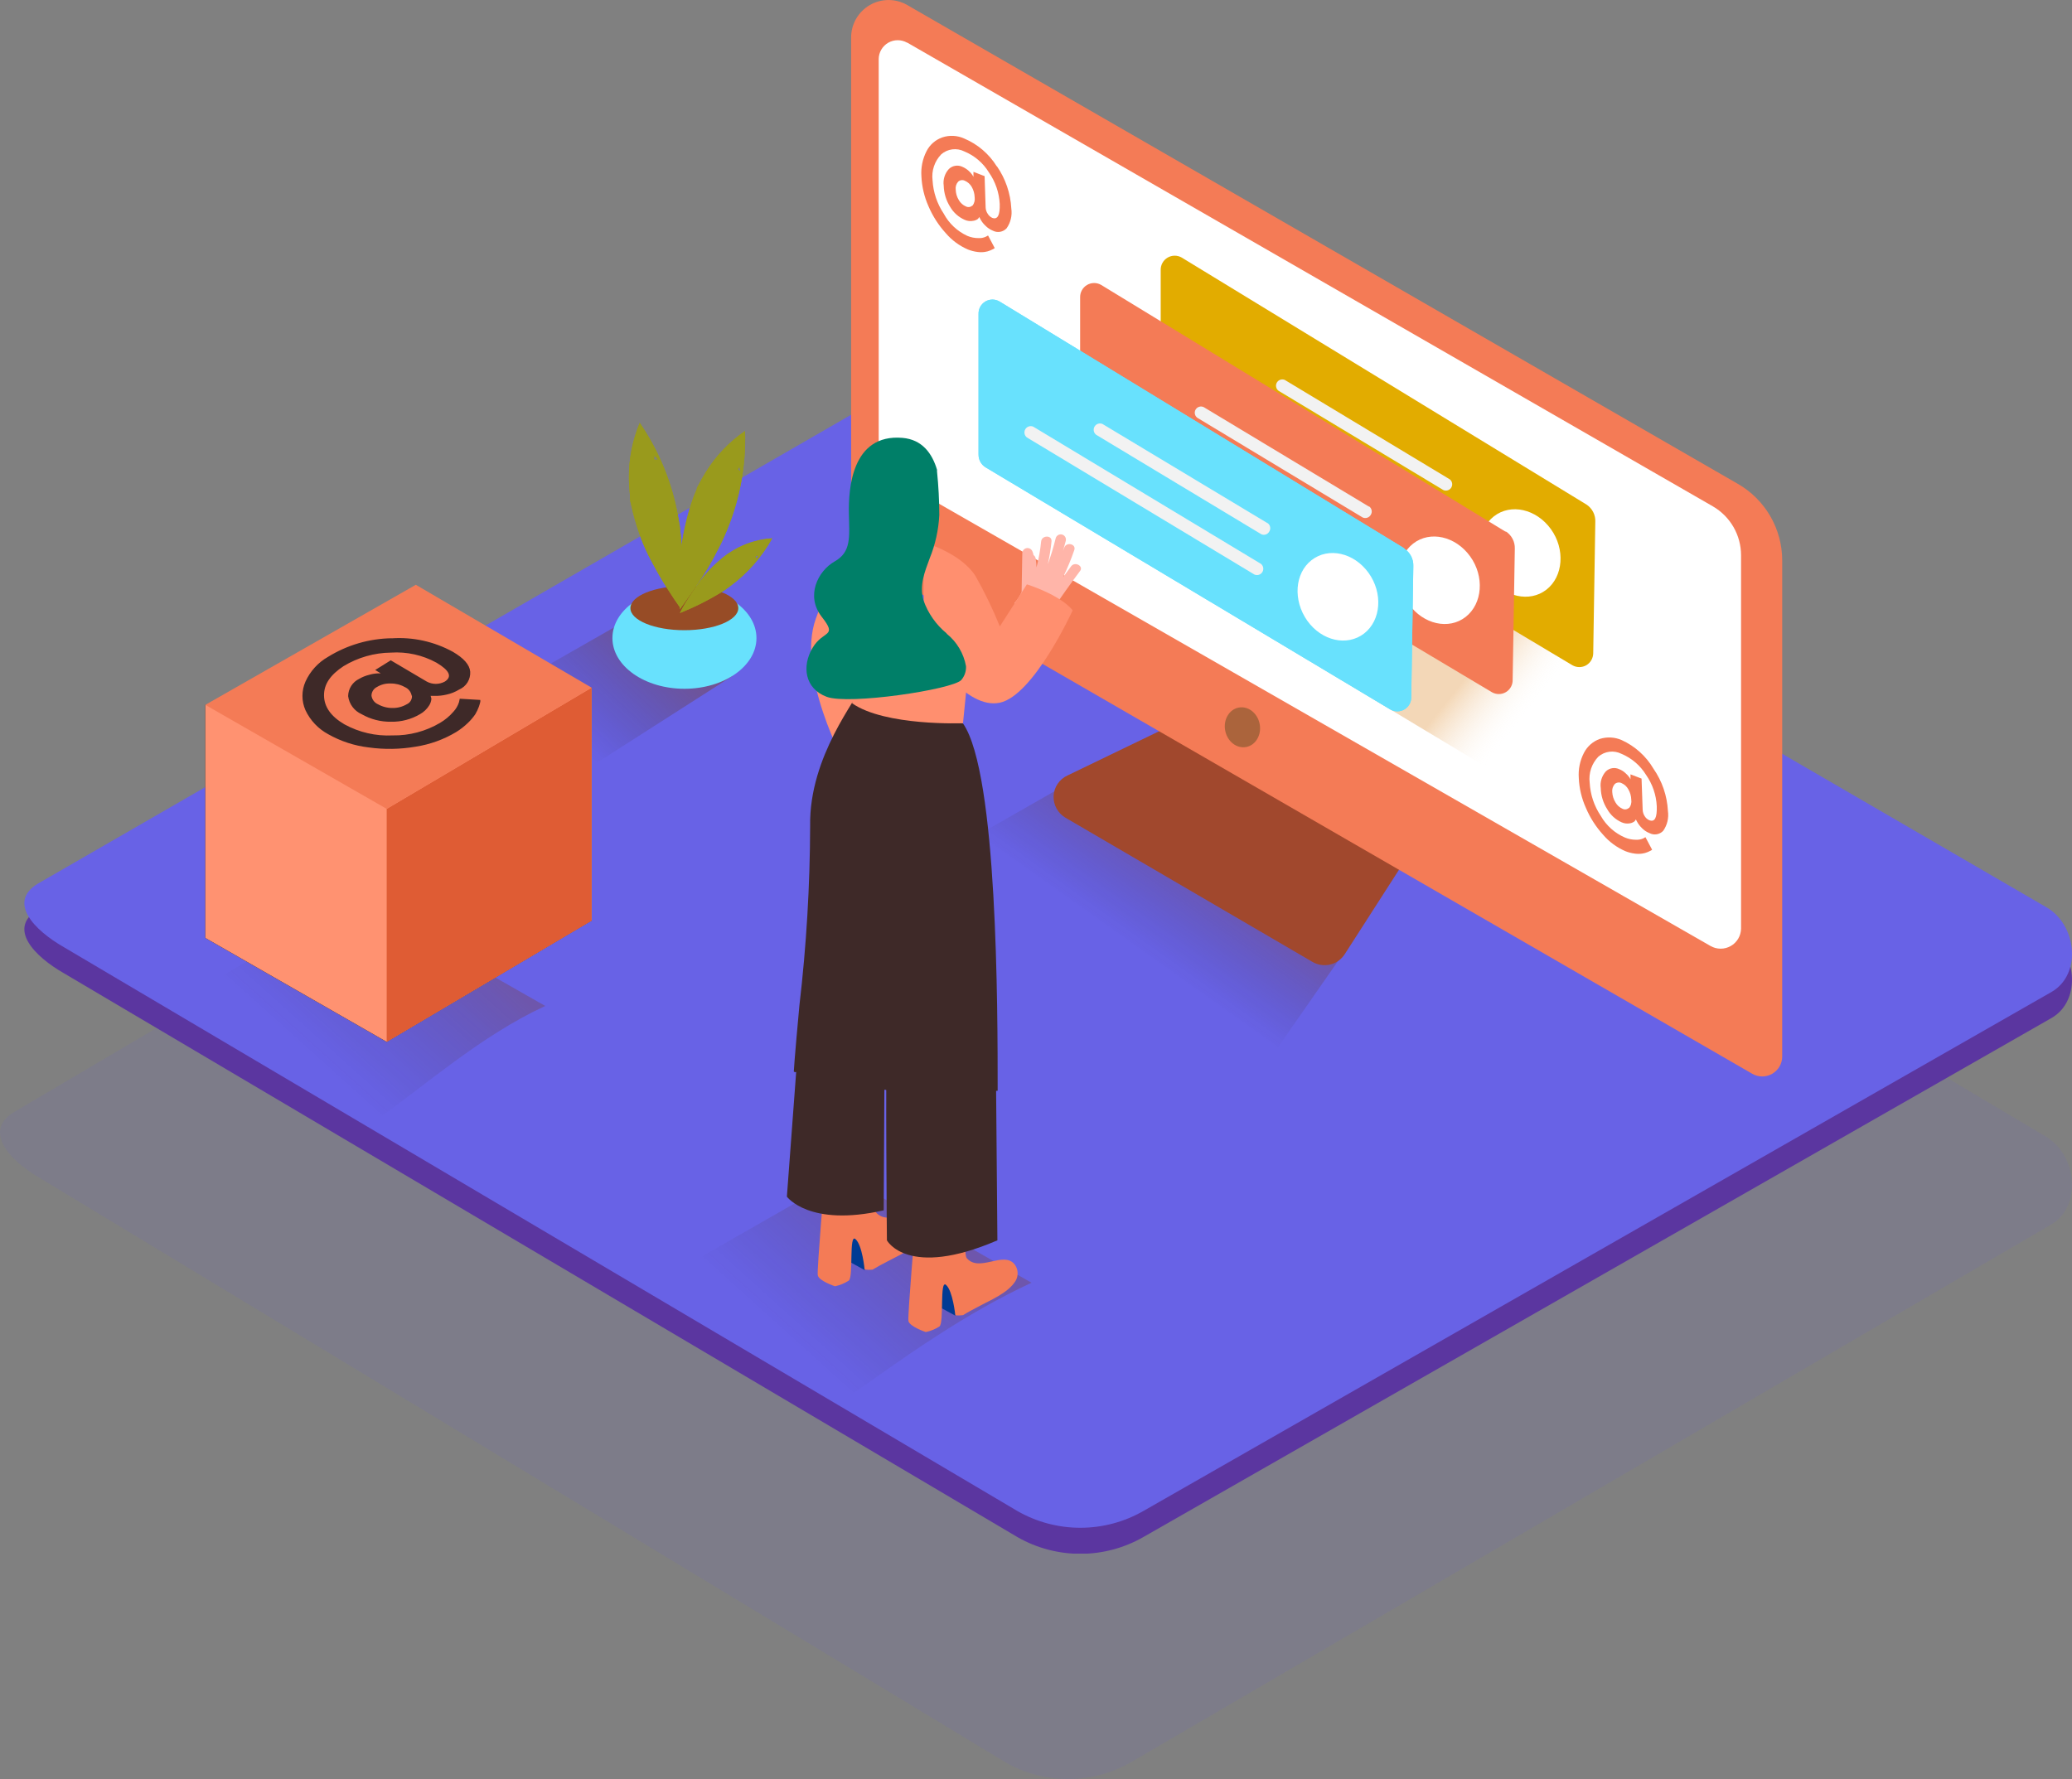 <svg width="340" height="292" viewBox="0 0 340 292" fill="none" xmlns="http://www.w3.org/2000/svg">
    <rect x="0" y="0" width="340" height="292" fill="#808080" stroke="none"/>
    <g clip-path="url(#clip0_0_1)">
        <path opacity="0.099" d="M164.977 289.241L6.612 193.396C1.568 190.492 -2.753 185.735 2.16 182.615L161.088 88.812C163.471 87.3 167.09 86.306 169.518 87.752L335.733 186.559C340.775 189.555 341.68 197.906 336.657 200.934L185.845 289.088C182.696 290.967 179.101 291.972 175.432 291.998C171.762 292.025 168.153 291.072 164.977 289.24V289.241Z" fill="#6862E6"/>
    </g>
    <g clip-path="url(#clip1_0_1)">
        <path d="M167.028 252.33L10.54 159.771C5.546 156.931 1.276 152.372 6.128 149.362L163.197 58.776C165.538 57.356 169.127 56.362 171.525 57.754L335.772 153.168C340.766 156.008 341.66 164.13 336.695 167.056L187.654 252.259C184.519 254.064 180.968 255.02 177.35 255.033C173.733 255.045 170.176 254.114 167.028 252.33Z" fill="#5B36A0"/>
        <path d="M167.028 248.056L10.54 155.496C5.546 152.656 1.276 148.098 6.128 145.087L163.197 54.502C165.538 53.082 169.127 52.088 171.525 53.479L335.772 148.893C340.766 151.733 341.66 159.856 336.695 162.781L187.654 247.985C184.519 249.79 180.968 250.746 177.35 250.758C173.733 250.771 170.176 249.839 167.028 248.056Z" fill="#6862E6"/>
        <path opacity="0.25" d="M179.909 125.945L149.054 143.568C149.054 143.568 196.62 172.622 206.352 176.712L224.141 151.151" fill="url(#paint0_linear_0_1)"/>
        <path opacity="0.25" d="M169.269 210.538L138.386 192.943L107.559 210.581C107.559 210.581 123.646 220.407 139.024 229.425C148.699 222.509 158.488 215.522 169.269 210.538Z" fill="url(#paint1_linear_0_1)"/>
        <path opacity="0.46" d="M102.722 101.861L83.131 113.051C83.131 113.051 84.79 123.304 94.48 127.408L120.171 110.963" fill="url(#paint2_linear_0_1)"/>
        <path d="M112.312 113.051C118.838 113.051 124.129 109.325 124.129 104.729C124.129 100.133 118.838 96.408 112.312 96.408C105.785 96.408 100.494 100.133 100.494 104.729C100.494 109.325 105.785 113.051 112.312 113.051Z" fill="#68E1FD"/>
        <path d="M112.297 103.437C117.186 103.437 121.15 101.816 121.15 99.816C121.15 97.816 117.186 96.195 112.297 96.195C107.408 96.195 103.445 97.816 103.445 99.816C103.445 101.816 107.408 103.437 112.297 103.437Z" fill="#974C26"/>
        <path d="M111.985 93.724C111.985 92.091 111.985 90.458 111.801 88.825L111.673 87.547L111.588 86.723C111.57 86.436 111.528 86.151 111.46 85.871L111.29 84.877C110.324 79.327 108.17 74.052 104.977 69.412C103.775 72.275 103.171 75.353 103.204 78.458C103.204 79.381 103.289 80.29 103.36 81.156V81.682C103.36 82.122 103.516 82.605 103.601 83.002C103.966 84.665 104.44 86.302 105.02 87.902C105.542 89.371 106.183 90.796 106.935 92.162C107.744 93.71 108.609 95.215 109.559 96.692C110.283 97.842 110.978 98.865 111.673 99.844C111.883 97.811 111.987 95.768 111.985 93.724ZM107.332 75.391C107.375 75.18 107.375 74.963 107.332 74.752C107.559 74.979 107.786 75.221 107.999 75.462C107.779 75.419 107.552 75.419 107.332 75.462V75.391Z" fill="#999A1C"/>
        <path d="M115.021 95.03C115.926 93.657 116.755 92.235 117.504 90.77C117.717 90.387 117.901 90.017 118.1 89.634L118.468 88.882L118.823 88.1C118.951 87.788 119.093 87.476 119.22 87.177C121.405 81.984 122.441 76.379 122.256 70.747C119.691 72.502 117.518 74.77 115.872 77.407C115.39 78.174 114.95 78.955 114.539 79.751L114.354 80.091V80.233L113.844 81.469C113.258 83.062 112.784 84.694 112.425 86.354C112.069 87.881 111.832 89.433 111.716 90.997C111.56 92.73 111.475 94.462 111.475 96.209C111.475 97.629 111.475 98.808 111.56 100.001C112.695 98.41 113.915 96.749 115.021 95.03ZM121.036 77.052C121.182 76.89 121.289 76.695 121.348 76.484C121.348 76.811 121.476 77.109 121.518 77.407C121.38 77.261 121.217 77.141 121.036 77.052Z" fill="#999A1C"/>
        <path d="M114.95 99.106C115.872 98.637 116.78 98.154 117.688 97.615L118.383 97.203L118.823 96.919L119.263 96.607L119.774 96.237C122.625 94.14 124.991 91.451 126.711 88.356C124.763 88.485 122.862 89.006 121.121 89.89C120.625 90.145 120.142 90.429 119.703 90.728L119.49 90.855L118.809 91.367C117.969 92.029 117.178 92.751 116.44 93.525C115.762 94.236 115.136 94.996 114.567 95.797C113.915 96.72 113.319 97.629 112.737 98.538C112.156 99.447 111.914 99.958 111.56 100.625C112.624 100.185 113.801 99.674 114.95 99.106ZM124.001 91.338C124.131 91.295 124.251 91.227 124.356 91.139C124.356 91.338 124.214 91.523 124.129 91.707C124.114 91.581 124.07 91.459 124.001 91.352V91.338Z" fill="#999A1C"/>
        <path d="M111.985 93.724C111.985 92.091 111.985 90.458 111.801 88.825L111.673 87.547L111.588 86.723C111.57 86.436 111.528 86.151 111.46 85.871L111.29 84.877C110.324 79.327 108.17 74.052 104.977 69.412C103.775 72.275 103.171 75.353 103.204 78.458C103.204 79.381 103.289 80.29 103.36 81.156V81.682C103.36 82.122 103.516 82.605 103.601 83.002C103.966 84.665 104.44 86.302 105.02 87.902C105.542 89.371 106.183 90.796 106.935 92.162C107.744 93.71 108.609 95.215 109.559 96.692C110.283 97.842 110.978 98.865 111.673 99.844C111.883 97.811 111.987 95.768 111.985 93.724ZM107.332 75.391C107.375 75.18 107.375 74.963 107.332 74.752C107.559 74.979 107.786 75.221 107.999 75.462C107.779 75.419 107.552 75.419 107.332 75.462V75.391Z" fill="#999A1C"/>
        <path d="M115.021 95.03C115.926 93.657 116.755 92.235 117.504 90.77C117.717 90.387 117.901 90.017 118.1 89.634L118.468 88.882L118.823 88.1C118.951 87.788 119.093 87.476 119.22 87.177C121.405 81.984 122.441 76.379 122.256 70.747C119.691 72.502 117.518 74.77 115.872 77.407C115.39 78.174 114.95 78.955 114.539 79.751L114.354 80.091V80.233L113.844 81.469C113.258 83.062 112.784 84.694 112.425 86.354C112.069 87.881 111.832 89.433 111.716 90.997C111.56 92.73 111.475 94.462 111.475 96.209C111.475 97.629 111.475 98.808 111.56 100.001C112.695 98.41 113.915 96.749 115.021 95.03ZM121.036 77.052C121.182 76.89 121.289 76.695 121.348 76.484C121.348 76.811 121.476 77.109 121.518 77.407C121.38 77.261 121.217 77.141 121.036 77.052Z" fill="#999A1C"/>
        <path d="M114.95 99.106C115.872 98.637 116.78 98.154 117.688 97.615L118.383 97.203L118.823 96.919L119.263 96.607L119.774 96.237C122.625 94.14 124.991 91.451 126.711 88.356C124.763 88.485 122.862 89.006 121.121 89.89C120.625 90.145 120.142 90.429 119.703 90.728L119.49 90.855L118.809 91.367C117.969 92.029 117.178 92.751 116.44 93.525C115.762 94.236 115.136 94.996 114.567 95.797C113.915 96.72 113.319 97.629 112.737 98.538C112.156 99.447 111.914 99.958 111.56 100.625C112.624 100.185 113.801 99.674 114.95 99.106ZM124.001 91.338C124.131 91.295 124.251 91.227 124.356 91.139C124.356 91.338 124.214 91.523 124.129 91.707C124.114 91.581 124.07 91.459 124.001 91.352V91.338Z" fill="#999A1C"/>
        <path d="M192.194 119.058L175.171 127.28C174.518 127.577 173.959 128.048 173.556 128.641C173.153 129.235 172.922 129.929 172.887 130.645C172.859 131.36 173.025 132.068 173.368 132.696C173.71 133.323 174.215 133.846 174.83 134.21L215.374 157.882C216.251 158.394 217.291 158.547 218.277 158.309C219.263 158.071 220.119 157.46 220.666 156.604L230.511 141.282" fill="#A1482D"/>
        <path d="M285.156 79.41L148.869 0.824C147.936 0.286 146.877 0.003 145.8 0.004C144.723 0.005 143.665 0.289 142.732 0.829C141.799 1.368 141.025 2.144 140.486 3.078C139.947 4.011 139.663 5.071 139.663 6.149V87.916C139.668 88.807 139.907 89.681 140.355 90.451C140.803 91.221 141.445 91.86 142.216 92.304L287.511 176.229C288.01 176.523 288.577 176.678 289.155 176.681C289.734 176.684 290.302 176.533 290.804 176.245C291.305 175.957 291.721 175.54 292.01 175.039C292.299 174.537 292.45 173.968 292.448 173.389V91.991C292.447 89.437 291.773 86.928 290.492 84.719C289.212 82.51 287.371 80.678 285.156 79.41Z" fill="#F47B56"/>
        <path d="M148.884 7.001L281.056 83.102C282.466 83.916 283.637 85.088 284.451 86.499C285.265 87.91 285.694 89.51 285.695 91.139V152.429C285.683 153.01 285.52 153.578 285.223 154.077C284.925 154.576 284.503 154.989 283.998 155.275C283.493 155.561 282.923 155.712 282.342 155.71C281.762 155.709 281.192 155.557 280.688 155.269L145.862 77.961C145.36 77.675 144.942 77.262 144.648 76.764C144.355 76.266 144.196 75.699 144.188 75.121V9.699C144.192 9.155 144.338 8.622 144.611 8.152C144.884 7.682 145.275 7.292 145.744 7.019C146.214 6.747 146.747 6.602 147.29 6.599C147.833 6.595 148.368 6.734 148.841 7.001H148.884Z" fill="white"/>
        <path d="M204.497 122.608C206.059 122.307 207.046 120.614 206.702 118.828C206.359 117.041 204.814 115.836 203.252 116.138C201.69 116.439 200.703 118.131 201.047 119.918C201.39 121.704 202.935 122.909 204.497 122.608Z" fill="#AB643C"/>
        <path opacity="0.32" d="M184.406 90.145L245.832 127.081L276.176 109.43L221.957 77.848" fill="url(#paint3_linear_0_1)"/>
        <path d="M260.316 82.804L193.911 42.275C193.555 42.069 193.151 41.963 192.741 41.966C192.33 41.97 191.928 42.083 191.576 42.295C191.225 42.506 190.936 42.808 190.74 43.169C190.544 43.531 190.449 43.938 190.463 44.348V67.439C190.457 67.857 190.559 68.269 190.761 68.635C190.962 69.001 191.256 69.308 191.612 69.526L258.018 109.188C258.366 109.388 258.759 109.492 259.16 109.492C259.561 109.492 259.954 109.388 260.302 109.188C260.646 108.983 260.932 108.692 261.13 108.344C261.329 107.995 261.435 107.601 261.437 107.2L261.777 85.672C261.806 85.108 261.687 84.546 261.43 84.042C261.174 83.539 260.79 83.112 260.316 82.804Z" fill="#E2AC00"/>
        <path d="M244.428 94.675C246.811 98.013 250.996 98.936 253.762 96.777C256.528 94.618 256.869 90.131 254.486 86.837C252.102 83.542 247.917 82.576 245.137 84.749C242.356 86.922 242.044 91.352 244.428 94.675Z" fill="white"/>
        <path d="M237.916 78.686L210.82 62.355C210.589 62.257 210.33 62.248 210.091 62.327C209.853 62.407 209.652 62.571 209.525 62.788C209.398 63.005 209.355 63.261 209.403 63.508C209.45 63.755 209.586 63.976 209.785 64.13L236.866 80.446C237.096 80.541 237.352 80.55 237.587 80.471C237.823 80.393 238.022 80.232 238.149 80.019C238.276 79.805 238.323 79.553 238.28 79.309C238.237 79.064 238.108 78.843 237.916 78.686Z" fill="#F2F2F2"/>
        <path d="M236.795 85.317L199.457 62.823C199.23 62.743 198.98 62.745 198.754 62.831C198.529 62.917 198.34 63.08 198.223 63.292C198.105 63.501 198.065 63.746 198.109 63.982C198.153 64.218 198.279 64.432 198.464 64.584L235.76 87.092C235.991 87.201 236.255 87.22 236.5 87.144C236.744 87.067 236.951 86.902 237.079 86.68C237.226 86.454 237.279 86.178 237.226 85.913C237.173 85.647 237.019 85.413 236.795 85.26V85.317Z" fill="#F2F2F2"/>
        <path d="M247.066 87.277L180.689 46.763C180.334 46.557 179.93 46.45 179.519 46.454C179.109 46.457 178.707 46.57 178.355 46.782C178.003 46.994 177.714 47.296 177.518 47.657C177.323 48.018 177.227 48.425 177.242 48.836V71.912C177.235 72.33 177.338 72.742 177.539 73.108C177.741 73.475 178.034 73.782 178.391 73.999L244.796 113.605C245.148 113.811 245.548 113.92 245.955 113.918C246.362 113.917 246.762 113.806 247.111 113.597C247.461 113.388 247.748 113.088 247.942 112.73C248.136 112.371 248.231 111.967 248.215 111.56L248.57 90.046C248.588 89.483 248.459 88.924 248.195 88.426C247.931 87.928 247.542 87.507 247.066 87.206V87.277Z" fill="#F47B56"/>
        <path d="M231.178 99.163C233.561 102.486 237.746 103.423 240.512 101.25C243.279 99.078 243.619 94.604 241.236 91.31C238.852 88.015 234.668 87.05 231.887 89.222C229.107 91.395 228.794 95.826 231.178 99.163Z" fill="white"/>
        <path d="M224.652 83.159L197.556 66.842C197.324 66.717 197.052 66.687 196.798 66.758C196.543 66.829 196.326 66.996 196.192 67.224C196.058 67.452 196.018 67.723 196.079 67.98C196.14 68.237 196.299 68.46 196.521 68.603L223.602 84.934C223.834 85.04 224.097 85.056 224.341 84.98C224.584 84.904 224.791 84.741 224.922 84.522C224.996 84.41 225.048 84.285 225.074 84.153C225.101 84.021 225.101 83.885 225.074 83.753C225.048 83.621 224.996 83.496 224.921 83.384C224.846 83.272 224.75 83.176 224.638 83.102L224.652 83.159Z" fill="#F2F2F2"/>
        <path d="M223.531 89.833L186.207 67.297C185.976 67.187 185.712 67.169 185.468 67.245C185.223 67.322 185.017 67.487 184.888 67.708C184.741 67.935 184.688 68.211 184.741 68.476C184.794 68.742 184.949 68.976 185.172 69.129L222.467 91.565C222.699 91.675 222.963 91.693 223.207 91.617C223.451 91.54 223.658 91.375 223.787 91.154C223.934 90.927 223.987 90.651 223.934 90.386C223.881 90.12 223.726 89.886 223.503 89.734L223.531 89.833Z" fill="#F2F2F2"/>
        <path d="M230.412 89.989L164.02 49.489C163.666 49.278 163.261 49.168 162.848 49.169C162.436 49.17 162.032 49.283 161.678 49.495C161.325 49.708 161.035 50.012 160.841 50.376C160.646 50.74 160.554 51.15 160.573 51.562V74.638C160.572 75.055 160.678 75.465 160.882 75.828C161.086 76.192 161.38 76.496 161.736 76.712L228.142 116.445C228.494 116.65 228.895 116.758 229.302 116.756C229.71 116.754 230.11 116.643 230.46 116.434C230.81 116.226 231.098 115.927 231.294 115.569C231.49 115.212 231.587 114.808 231.575 114.4L231.915 92.886C231.932 92.324 231.804 91.768 231.543 91.27C231.282 90.773 230.897 90.351 230.426 90.046L230.412 89.989Z" fill="#68E1FD"/>
        <path d="M230.412 89.989L164.02 49.489C163.666 49.278 163.261 49.168 162.848 49.169C162.436 49.17 162.032 49.283 161.678 49.495C161.325 49.708 161.035 50.012 160.841 50.376C160.646 50.74 160.554 51.15 160.573 51.562V74.638C160.572 75.055 160.678 75.465 160.882 75.828C161.086 76.192 161.38 76.496 161.736 76.712L228.142 116.445C228.494 116.65 228.895 116.758 229.302 116.756C229.71 116.754 230.11 116.643 230.46 116.434C230.81 116.226 231.098 115.927 231.294 115.569C231.49 115.212 231.587 114.808 231.575 114.4L231.915 92.886C231.932 92.324 231.804 91.768 231.543 91.27C231.282 90.773 230.897 90.351 230.426 90.046L230.412 89.989Z" fill="#68E1FD"/>
        <path d="M214.509 101.875C216.892 105.212 221.077 106.135 223.858 103.963C226.638 101.79 226.95 97.331 224.567 94.022C222.184 90.713 217.999 89.762 215.218 91.935C212.438 94.107 212.154 98.538 214.509 101.875Z" fill="white"/>
        <path d="M207.997 85.871L180.902 69.583C180.67 69.485 180.411 69.476 180.173 69.555C179.934 69.635 179.733 69.799 179.606 70.016C179.48 70.233 179.436 70.489 179.484 70.736C179.532 70.983 179.668 71.204 179.866 71.358L206.948 87.674C207.179 87.787 207.444 87.807 207.689 87.731C207.934 87.654 208.141 87.487 208.267 87.263C208.342 87.151 208.394 87.025 208.42 86.893C208.446 86.761 208.446 86.626 208.42 86.494C208.393 86.362 208.341 86.236 208.266 86.125C208.191 86.013 208.095 85.917 207.983 85.843L207.997 85.871Z" fill="#F2F2F2"/>
        <path d="M206.863 92.517L169.539 70.023C169.307 69.926 169.048 69.916 168.81 69.996C168.571 70.075 168.37 70.239 168.243 70.456C168.116 70.673 168.073 70.929 168.121 71.176C168.169 71.423 168.304 71.644 168.503 71.798L205.827 94.292C206.06 94.4 206.324 94.418 206.57 94.341C206.815 94.265 207.023 94.1 207.154 93.879C207.284 93.658 207.328 93.397 207.277 93.145C207.226 92.893 207.083 92.669 206.877 92.517H206.863Z" fill="#F2F2F2"/>
        <path d="M143.28 87.731C138.99 91.427 135.746 96.187 133.875 101.534C130.569 110.665 138.769 125.59 138.769 125.59L151.622 115.408" fill="#FF8F6F"/>
        <path d="M141.89 208.465L138.4 206.548L139.322 201.549C139.322 201.549 144.514 202.046 144.997 203.892" fill="#003B94"/>
        <path d="M143.167 208.394C143.961 207.911 144.77 207.485 145.592 207.059C147.607 205.951 150.515 204.801 151.763 202.728C152.015 202.31 152.134 201.825 152.104 201.338C152.073 200.851 151.895 200.384 151.593 200.001C149.763 197.786 145.777 201.421 143.72 198.964C143.323 198.482 143.138 190.813 143.138 190.813L135.364 192.901C135.364 192.901 134.045 208.337 134.187 209.288C134.329 210.24 137.024 211.12 137.024 211.12C137.821 210.95 138.58 210.638 139.265 210.197C140.088 209.615 139.265 202.373 140.386 203.381C141.507 204.389 141.876 208.365 141.876 208.365C142.304 208.423 142.737 208.433 143.167 208.394Z" fill="#F47B56"/>
        <path d="M156.743 215.934L153.253 214.031L154.161 209.047C154.161 209.047 159.353 209.544 159.835 211.376" fill="#003B94"/>
        <path d="M158.048 215.849C158.842 215.352 159.665 214.926 160.474 214.5C162.488 213.392 165.396 212.256 166.645 210.24C166.896 209.819 167.014 209.332 166.984 208.843C166.953 208.354 166.776 207.885 166.474 207.499C164.644 205.284 160.658 208.919 158.615 206.477C158.204 205.994 158.02 198.311 158.02 198.311L150.245 200.413C150.245 200.413 148.912 215.906 149.068 216.815C149.224 217.723 151.905 218.632 151.905 218.632C152.702 218.471 153.462 218.163 154.147 217.723C154.955 217.127 154.147 209.885 155.253 210.907C156.36 211.93 156.757 215.877 156.757 215.877C157.187 215.924 157.621 215.914 158.048 215.849Z" fill="#F47B56"/>
        <path d="M131.406 165.763L129.122 196.408C129.122 196.408 132.768 201.45 145.011 198.652L145.124 177.99" fill="#3E2928"/>
        <path d="M145.536 171.827C145.28 174.468 145.536 203.58 145.536 203.58C145.536 203.58 148.926 209.927 163.666 203.58L163.453 178.842" fill="#3E2928"/>
        <path d="M130.257 175.889C131.25 176.584 131.605 173.048 132.655 173.616C136.476 175.836 140.536 177.617 144.755 178.927H144.841C145.05 178.842 145.284 178.842 145.493 178.927C145.598 178.967 145.694 179.028 145.774 179.106C145.855 179.184 145.918 179.278 145.961 179.382C148.564 180.152 151.213 180.759 153.891 181.2C157.339 181.753 160.176 179.211 163.708 179.027C163.708 165.494 163.708 126.982 158.034 118.76L141.01 113.079C140.925 114.499 132.74 123.985 132.938 135.559C132.909 145.402 132.322 155.235 131.179 165.011C131.108 165.636 130.257 175.15 130.257 175.889Z" fill="#3E2928"/>
        <path d="M159.58 103.181L158.02 118.703C158.02 118.703 145.252 119.214 139.833 115.437V102.244" fill="#FF8F6F"/>
        <path d="M175.752 92.957L174.447 94.732C175.144 93.293 175.755 91.813 176.277 90.302C176.646 89.279 174.986 88.882 174.632 89.89L174.433 90.429C174.589 89.876 174.745 89.322 174.887 88.768C174.941 88.548 174.906 88.315 174.789 88.12C174.672 87.926 174.483 87.786 174.263 87.731C174.043 87.677 173.81 87.712 173.616 87.829C173.421 87.946 173.282 88.136 173.227 88.356C172.875 89.799 172.444 91.221 171.936 92.616C172.218 91.381 172.421 90.129 172.546 88.867C172.66 87.788 170.943 87.831 170.844 88.867C170.703 90.306 170.447 91.73 170.078 93.127C170.075 92.651 170.032 92.176 169.95 91.707C169.936 91.585 169.896 91.467 169.833 91.362C169.769 91.256 169.683 91.166 169.581 91.097C169.581 90.912 169.482 90.728 169.425 90.529C169.356 90.339 169.223 90.18 169.05 90.076C168.877 89.973 168.674 89.932 168.475 89.961C168.277 89.991 168.095 90.09 167.963 90.24C167.831 90.391 167.756 90.584 167.751 90.784L167.638 97.175C167.333 97.841 166.932 98.458 166.446 99.007C167.269 99.568 168.06 100.175 168.815 100.824C169.497 101.393 170.146 102 170.759 102.642C171.298 101.96 171.823 101.222 172.333 100.569L172.504 100.384C174.017 98.121 175.587 95.906 177.213 93.738C177.88 92.929 176.391 92.091 175.752 92.957Z" fill="#FFB5A9"/>
        <path d="M151.536 89.023C151.536 89.023 157.537 90.642 160.048 94.505C161.57 97.181 162.912 99.956 164.063 102.812L168.503 95.911C168.503 95.911 173.894 97.572 176.022 100.171C176.022 100.171 169.638 114.144 164.063 115.337C158.488 116.53 152.586 107.143 152.586 107.143C152.586 107.143 151.366 111.063 151.607 106.874" fill="#FF8F6F"/>
        <path d="M155.338 103.963C153.6 102.536 152.285 100.66 151.536 98.538C150.827 96.081 151.721 93.923 152.558 91.636C153.477 89.375 154.009 86.975 154.132 84.536C154.128 82.165 154.005 79.795 153.764 77.436C153.749 77.332 153.749 77.227 153.764 77.123C152.969 74.425 151.324 72.139 148.089 71.869C139.705 71.159 139.223 80.389 139.294 84.238C139.365 88.086 139.748 90.571 136.967 92.148C134.187 93.724 132.172 97.828 134.839 101.236C137.506 104.644 135.109 103.352 133.336 106.334C131.562 109.316 132.03 113.022 135.662 114.372C139.294 115.721 156.175 113.193 157.722 111.631C158.274 111.002 158.559 110.181 158.516 109.345C158.136 107.246 157.013 105.356 155.353 104.019L155.338 103.963Z" fill="#007F68"/>
        <path d="M163.58 27.279C164.998 29.329 165.818 31.734 165.95 34.223C166.115 35.361 165.841 36.519 165.184 37.461C164.902 37.769 164.527 37.975 164.116 38.047C163.706 38.119 163.283 38.053 162.914 37.859C162.454 37.672 162.039 37.392 161.694 37.035C161.384 36.746 161.121 36.411 160.913 36.041L160.687 35.615C160.629 35.728 160.557 35.833 160.474 35.928C160.253 36.092 159.994 36.199 159.722 36.24C159.244 36.339 158.748 36.284 158.303 36.084C157.296 35.642 156.457 34.891 155.906 33.939C155.253 32.899 154.89 31.703 154.856 30.474C154.786 29.983 154.826 29.482 154.974 29.008C155.121 28.534 155.371 28.099 155.707 27.734C155.996 27.457 156.363 27.274 156.758 27.211C157.154 27.148 157.559 27.206 157.92 27.379C158.282 27.534 158.617 27.745 158.913 28.004C159.163 28.213 159.383 28.457 159.566 28.728L159.736 29.026V28.202L161.566 28.912L161.736 34.053C161.749 34.424 161.868 34.783 162.077 35.09C162.25 35.381 162.507 35.614 162.814 35.757C163.694 36.098 164.105 35.331 164.049 33.471C163.952 31.616 163.337 29.825 162.275 28.302C161.33 26.749 159.913 25.54 158.232 24.851C157.625 24.545 156.94 24.428 156.265 24.514C155.59 24.6 154.956 24.885 154.445 25.334C153.906 25.893 153.499 26.566 153.253 27.303C153.008 28.04 152.93 28.823 153.026 29.594C153.136 31.548 153.768 33.436 154.856 35.061C155.719 36.678 157.09 37.966 158.757 38.725C159.333 38.964 159.95 39.084 160.573 39.08C160.983 39.105 161.393 39.027 161.765 38.853L162.134 38.654L163.226 40.713L163.056 40.841C162.882 40.938 162.702 41.023 162.517 41.096C162.222 41.223 161.912 41.309 161.594 41.352C161.195 41.409 160.789 41.409 160.389 41.352C159.859 41.285 159.339 41.152 158.842 40.955C157.437 40.353 156.189 39.434 155.196 38.271C154.011 36.968 153.052 35.475 152.359 33.854C151.669 32.303 151.274 30.637 151.196 28.941C151.095 27.517 151.384 26.093 152.033 24.823C152.571 23.757 153.502 22.942 154.629 22.55C155.806 22.156 157.088 22.222 158.218 22.735C160.431 23.667 162.3 25.265 163.566 27.308L163.58 27.279ZM159.566 33.783C159.72 33.584 159.831 33.355 159.895 33.111C159.958 32.867 159.972 32.612 159.935 32.363C159.915 31.769 159.749 31.188 159.452 30.673C159.2 30.231 158.812 29.882 158.346 29.679C158.168 29.582 157.964 29.543 157.762 29.569C157.561 29.594 157.373 29.683 157.225 29.821C157.066 29.998 156.948 30.209 156.879 30.437C156.81 30.665 156.793 30.906 156.828 31.142C156.845 31.745 157.021 32.333 157.339 32.846C157.602 33.31 158.011 33.674 158.502 33.883C158.673 33.971 158.868 34.004 159.059 33.976C159.25 33.948 159.427 33.861 159.566 33.726" fill="#F47B56"/>
        <path d="M271.325 126.172C272.746 128.22 273.567 130.626 273.694 133.116C273.858 134.254 273.584 135.411 272.928 136.354C272.645 136.66 272.269 136.863 271.858 136.932C271.447 137.002 271.025 136.933 270.658 136.737C270.199 136.556 269.784 136.28 269.438 135.928C269.131 135.631 268.868 135.292 268.658 134.92L268.431 134.494C268.373 134.606 268.302 134.711 268.218 134.806C267.998 134.975 267.74 135.087 267.466 135.133C267.011 135.217 266.542 135.162 266.118 134.977C265.113 134.533 264.277 133.776 263.735 132.818C263.07 131.783 262.702 130.584 262.671 129.353C262.601 128.863 262.64 128.363 262.785 127.89C262.93 127.416 263.176 126.98 263.508 126.612C263.795 126.332 264.162 126.147 264.558 126.083C264.955 126.02 265.361 126.081 265.721 126.257C266.09 126.399 266.427 126.611 266.714 126.882C266.965 127.096 267.189 127.339 267.381 127.606L267.551 127.905V127.095L269.367 127.791L269.551 132.932C269.567 133.296 269.679 133.649 269.878 133.954C270.052 134.25 270.315 134.484 270.63 134.622C271.552 134.977 271.92 134.21 271.864 132.335C271.777 130.485 271.167 128.697 270.105 127.18C269.155 125.637 267.746 124.43 266.076 123.73C265.467 123.421 264.781 123.3 264.103 123.384C263.426 123.467 262.789 123.751 262.274 124.198C261.735 124.758 261.328 125.431 261.083 126.168C260.837 126.905 260.759 127.687 260.855 128.459C260.959 130.413 261.591 132.303 262.685 133.926C263.583 135.501 264.967 136.741 266.629 137.462C267.204 137.705 267.821 137.831 268.445 137.831C268.853 137.854 269.261 137.781 269.636 137.618L270.005 137.405L271.098 139.464L270.927 139.592C270.753 139.689 270.573 139.774 270.388 139.847C270.094 139.974 269.784 140.06 269.466 140.103C269.062 140.16 268.651 140.16 268.246 140.103C267.721 140.034 267.206 139.901 266.714 139.705C265.31 139.1 264.063 138.182 263.068 137.021C261.879 135.716 260.92 134.218 260.231 132.591C259.534 131.047 259.139 129.384 259.068 127.692C258.965 126.273 259.255 124.853 259.905 123.588C260.445 122.517 261.374 121.694 262.501 121.287C263.684 120.907 264.966 120.972 266.104 121.472C268.285 122.465 270.108 124.106 271.325 126.172ZM267.296 132.662C267.457 132.466 267.574 132.238 267.64 131.993C267.706 131.748 267.719 131.492 267.679 131.242C267.663 130.647 267.497 130.065 267.196 129.552C266.955 129.103 266.57 128.749 266.104 128.544C265.923 128.449 265.717 128.412 265.515 128.438C265.312 128.463 265.122 128.55 264.969 128.686C264.812 128.865 264.694 129.075 264.624 129.302C264.553 129.53 264.53 129.77 264.558 130.006C264.589 130.605 264.769 131.186 265.083 131.696C265.345 132.164 265.754 132.533 266.246 132.747C266.415 132.835 266.608 132.867 266.796 132.839C266.984 132.811 267.159 132.724 267.296 132.591" fill="#F47B56"/>
        <path opacity="0.25" d="M89.472 165.11L58.589 147.516L27.705 165.139C27.705 165.139 44.885 175.889 60.262 184.906C70.037 178.004 78.704 170.109 89.472 165.11Z" fill="url(#paint4_linear_0_1)"/>
        <path fill-rule="evenodd" clip-rule="evenodd" d="M33.692 115.692V153.949L63.454 171.004L97.076 151.108V112.866" fill="black"/>
        <path fill-rule="evenodd" clip-rule="evenodd" d="M33.692 115.692V153.949L63.454 171.004L97.076 151.108V112.866" fill="#FF9271"/>
        <path d="M63.454 132.761V171.004L97.076 151.108V112.866L63.454 132.761Z" fill="#DF5C34"/>
        <path d="M33.692 115.692L68.235 95.982L97.076 112.866L63.454 132.761L33.692 115.692Z" fill="#F47B56"/>
        <path d="M64.249 104.772C67.749 104.529 71.245 105.298 74.321 106.987C76.094 108.024 77.059 109.103 77.158 110.239C77.198 110.857 77.044 111.472 76.719 111.999C76.394 112.526 75.912 112.938 75.342 113.179C74.691 113.577 73.976 113.861 73.229 114.017C72.61 114.161 71.977 114.227 71.342 114.215H70.661C70.718 114.372 70.761 114.534 70.789 114.698C70.759 115.088 70.632 115.464 70.42 115.792C70.051 116.383 69.538 116.872 68.93 117.212C67.493 118.062 65.847 118.494 64.178 118.461C62.477 118.492 60.801 118.06 59.326 117.212C58.737 116.95 58.224 116.541 57.839 116.024C57.454 115.506 57.209 114.898 57.127 114.258C57.135 113.662 57.31 113.08 57.63 112.579C57.951 112.077 58.406 111.675 58.943 111.418C59.448 111.123 59.993 110.903 60.56 110.765C61.022 110.629 61.498 110.548 61.979 110.523H62.475L61.568 109.969L64.121 108.379L70.037 111.872C70.49 112.117 70.997 112.245 71.512 112.245C72.027 112.245 72.534 112.117 72.987 111.872C74.236 111.077 73.782 110.055 71.64 108.777C69.353 107.518 66.754 106.941 64.15 107.115C61.401 107.146 58.711 107.916 56.361 109.345C54.219 110.765 53.155 112.284 53.169 114.144C53.184 116.005 54.304 117.595 56.517 118.887C58.933 120.211 61.668 120.84 64.419 120.705C67.166 120.752 69.872 120.034 72.236 118.632C73.051 118.145 73.784 117.532 74.406 116.814C74.817 116.37 75.127 115.842 75.314 115.266L75.442 114.684L78.818 114.883V115.181C78.753 115.46 78.672 115.735 78.577 116.005C78.421 116.429 78.226 116.837 77.995 117.226C77.644 117.74 77.24 118.216 76.789 118.646C76.194 119.222 75.538 119.732 74.832 120.165C72.802 121.38 70.558 122.19 68.221 122.551C65.67 122.991 63.067 123.034 60.504 122.679C58.174 122.406 55.922 121.673 53.879 120.52C52.233 119.639 50.914 118.249 50.119 116.558C49.796 115.822 49.629 115.027 49.629 114.222C49.629 113.418 49.796 112.623 50.119 111.886C50.898 110.161 52.205 108.729 53.85 107.797C56.98 105.866 60.573 104.816 64.249 104.758V104.772ZM67.554 114.187C67.498 113.874 67.365 113.58 67.167 113.332C66.969 113.084 66.712 112.89 66.419 112.767C65.701 112.365 64.887 112.164 64.064 112.185C63.292 112.155 62.527 112.352 61.865 112.753C61.597 112.882 61.37 113.083 61.21 113.334C61.05 113.585 60.962 113.875 60.958 114.173C60.998 114.481 61.117 114.774 61.303 115.023C61.489 115.272 61.737 115.468 62.022 115.593C62.757 116.006 63.59 116.217 64.433 116.203C65.245 116.215 66.045 116.004 66.746 115.593C67.018 115.475 67.247 115.275 67.399 115.02C67.552 114.765 67.621 114.469 67.597 114.173" fill="#3E2928"/>
    </g>
    <defs>
        <linearGradient id="paint0_linear_0_1" x1="198.415" y1="143.893" x2="188.806" y2="157.392" gradientUnits="userSpaceOnUse">
            <stop stop-color="#7F3500"/>
            <stop offset="1" stop-color="#231F20" stop-opacity="0"/>
        </linearGradient>
        <linearGradient id="paint1_linear_0_1" x1="158.305" y1="204.564" x2="137.703" y2="227.376" gradientUnits="userSpaceOnUse">
            <stop offset="0.03" stop-color="#7F3500"/>
            <stop offset="1" stop-color="#231F20" stop-opacity="0"/>
        </linearGradient>
        <linearGradient id="paint2_linear_0_1" x1="112.916" y1="107.91" x2="97.248" y2="124.862" gradientUnits="userSpaceOnUse">
            <stop stop-color="#843C09" stop-opacity="0.85"/>
            <stop offset="1" stop-color="#231F20" stop-opacity="0"/>
        </linearGradient>
        <linearGradient id="paint3_linear_0_1" x1="258.88" y1="107.138" x2="249.597" y2="99.722" gradientUnits="userSpaceOnUse">
            <stop stop-color="white" stop-opacity="0"/>
            <stop offset="0.99" stop-color="#DC841E"/>
        </linearGradient>
        <linearGradient id="paint4_linear_0_1" x1="79.127" y1="156.758" x2="58.258" y2="179.963" gradientUnits="userSpaceOnUse">
            <stop offset="0.03" stop-color="#7F3500"/>
            <stop offset="1" stop-color="#231F20" stop-opacity="0"/>
        </linearGradient>
        <clipPath id="clip0_0_1">
            <rect width="340" height="147" fill="white" transform="translate(0 145)"/>
        </clipPath>
        <clipPath id="clip1_0_1">
            <rect width="336" height="255" fill="white" transform="translate(4)"/>
        </clipPath>
    </defs>
</svg>
